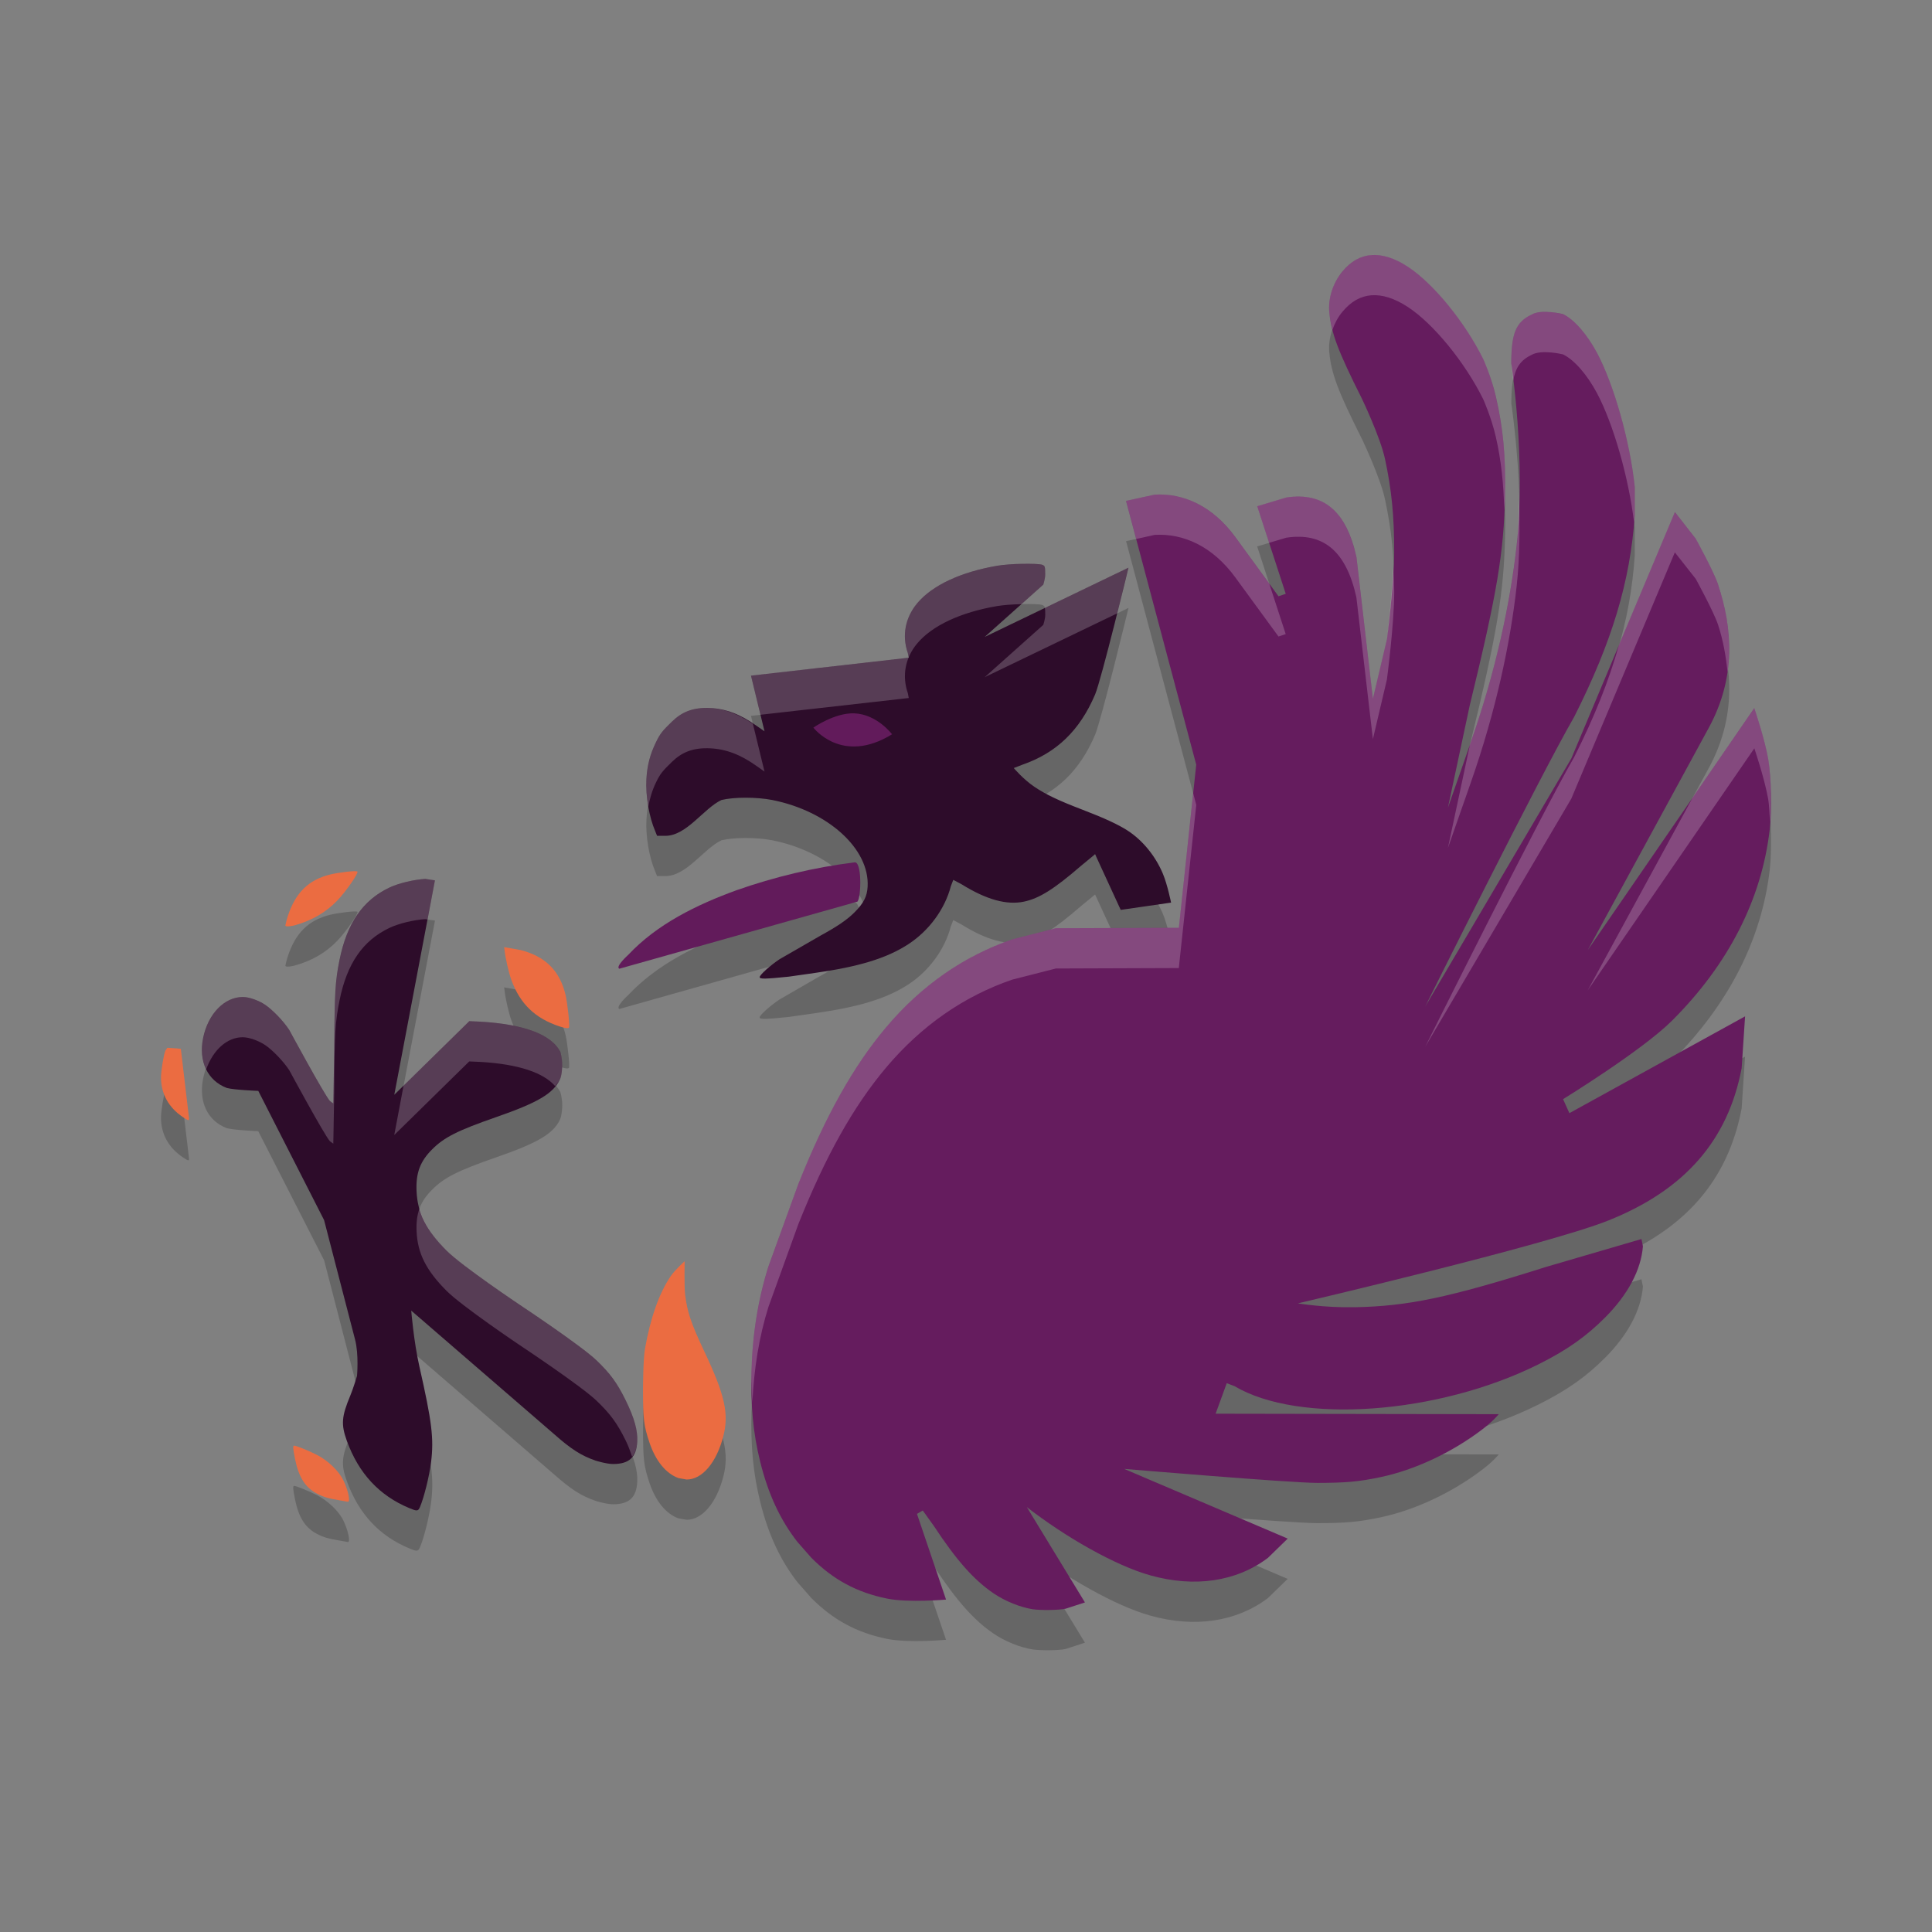 <svg xmlns="http://www.w3.org/2000/svg" width="48" height="48" version="1.1">
 <rect width="100%" height="100%" fill="#808080" stroke="none"/>
 <path style="opacity:0.2" d="M 34.072,7.336 C 33.802,7.355 33.564,7.491 33.352,7.746 33.112,8.034 32.991,8.422 33.027,8.768 33.079,9.277 33.229,9.698 33.844,10.92 33.844,10.92 34.292,11.86 34.408,12.398 34.573,13.158 34.64,13.824 34.639,14.707 34.638,15.52 34.457,16.885 34.457,16.885 L 34.109,18.363 33.699,14.84 C 33.447,13.702 32.887,13.219 31.957,13.359 L 31.234,13.576 31.943,15.754 31.764,15.814 30.693,14.348 C 30.12,13.562 29.39,13.248 28.686,13.289 L 27.977,13.445 29.721,19.998 29.287,24.051 26.232,24.062 25.15,24.338 C 23.946,24.751 22.893,25.482 22.012,26.527 21.201,27.491 20.513,28.717 19.836,30.41 L 19.092,32.469 C 18.836,33.285 18.693,34.152 18.67,35.09 18.649,35.926 18.713,36.611 18.887,37.312 19.09,38.134 19.394,38.772 19.812,39.309 L 20.16,39.705 C 20.7,40.246 21.286,40.564 22.035,40.717 22.57,40.826 23.504,40.74 23.504,40.74 L 22.781,38.611 22.926,38.527 23.201,38.912 C 23.761,39.763 24.193,40.251 24.682,40.584 24.973,40.783 25.354,40.933 25.656,40.98 25.843,41.008 26.291,41.008 26.475,40.969 L 26.955,40.812 25.512,38.443 C 26.459,39.18 27.7,39.893 28.578,40.139 29.677,40.448 30.714,40.296 31.5,39.705 L 31.992,39.227 27.93,37.494 C 27.93,37.494 32.052,37.842 32.727,37.842 33.443,37.841 33.758,37.812 34.303,37.697 35.151,37.518 36.059,37.091 36.803,36.531 37.106,36.303 37.236,36.135 37.236,36.135 L 30.201,36.123 30.479,35.365 30.67,35.438 C 32.271,36.389 35.719,36.143 38.221,34.896 38.938,34.538 39.412,34.201 39.881,33.73 40.442,33.167 40.772,32.552 40.818,31.963 L 40.781,31.783 38.402,32.479 C 35.976,33.246 34.969,33.454 33.652,33.479 32.898,33.493 32.244,33.383 32.244,33.383 32.244,33.383 38.413,31.938 39.953,31.324 41.854,30.567 42.931,29.334 43.271,27.537 L 43.355,26.252 38.99,28.656 38.834,28.309 C 38.834,28.309 40.786,27.108 41.539,26.359 42.944,24.958 43.769,23.34 43.969,21.609 44.023,21.142 44.005,20.292 43.932,19.865 43.846,19.359 43.586,18.592 43.586,18.592 L 39.447,24.604 42.453,19.084 C 43.141,17.82 43.043,16.602 42.682,15.514 42.577,15.198 42.131,14.383 42.131,14.383 L 41.611,13.723 39.039,19.842 35.408,26.01 C 35.408,26.01 38.239,20.32 39.111,18.809 40.05,16.949 40.503,15.445 40.615,13.805 V 13.098 C 40.497,11.966 40.097,10.554 39.676,9.765 39.431,9.307 39.114,8.942 38.834,8.805 38.834,8.805 38.301,8.671 38.053,8.814 37.661,8.998 37.549,9.289 37.549,10.031 37.549,10.031 37.916,12.419 37.682,14.553 37.522,15.997 37.162,17.669 36.549,19.422 L 35.973,21.068 36.514,18.531 C 37.2,15.72 37.365,14.719 37.393,13.301 37.413,12.32 37.344,11.642 37.162,10.848 37.053,10.371 36.852,9.922 36.852,9.922 36.402,9.01 35.617,8.044 34.975,7.625 34.645,7.409 34.342,7.316 34.072,7.336 Z M 25.402,15.008 C 25.169,15.011 24.92,15.033 24.777,15.057 23.875,15.21 23.156,15.541 22.781,15.994 22.488,16.349 22.407,16.792 22.555,17.221 L 22.578,17.342 18.658,17.785 18.994,19.17 18.803,19.035 C 18.402,18.748 18.038,18.611 17.648,18.592 17.217,18.572 16.943,18.689 16.701,18.922 16.459,19.155 16.402,19.227 16.301,19.434 16.154,19.736 16.081,20.003 16.061,20.359 16.038,20.775 16.128,21.301 16.277,21.646 L 16.324,21.766 H 16.529 C 17.062,21.766 17.48,21.086 17.924,20.877 18.234,20.801 18.803,20.801 19.188,20.877 20.572,21.152 21.609,22.089 21.557,23.027 21.543,23.278 21.452,23.443 21.23,23.666 21.045,23.852 20.804,24.015 20.389,24.242 L 19.367,24.832 C 19.147,24.978 18.873,25.219 18.873,25.277 18.873,25.327 19.01,25.326 19.596,25.266 L 20.27,25.17 C 21.319,25.02 22.018,24.816 22.566,24.459 23.086,24.12 23.476,23.582 23.623,23.016 L 23.684,22.859 23.889,22.969 C 24.507,23.354 25.014,23.49 25.439,23.4 25.82,23.32 26.185,23.093 26.857,22.512 L 27.207,22.223 27.844,23.605 29.096,23.426 C 29.096,23.426 29.005,22.972 28.891,22.703 28.708,22.269 28.393,21.88 28.014,21.635 27.786,21.488 27.445,21.327 26.895,21.117 26.297,20.888 25.986,20.741 25.703,20.551 25.423,20.364 25.187,20.082 25.188,20.082 L 25.402,19.998 C 26.247,19.705 26.827,19.15 27.207,18.256 27.363,17.888 28.037,15.104 28.037,15.104 L 24.465,16.824 25.92,15.525 C 25.92,15.525 25.969,15.381 25.969,15.273 25.969,15.072 25.961,15.058 25.896,15.031 25.844,15.009 25.635,15.005 25.402,15.008 Z M 21.219,22.428 C 20.223,22.552 19.242,22.787 18.295,23.119 17.313,23.478 16.332,23.952 15.607,24.723 15.607,24.723 15.281,25.018 15.387,25.068 L 21.303,23.4 C 21.4,23.285 21.419,22.363 21.219,22.428 Z M 8.881,22.654 C 8.848,22.621 8.386,22.682 8.197,22.729 7.662,22.863 7.34,23.182 7.15,23.762 7.116,23.866 7.09,23.99 7.09,23.99 7.09,24.047 7.318,23.99 7.318,23.99 7.755,23.869 8.099,23.665 8.377,23.377 8.604,23.141 8.914,22.687 8.881,22.654 Z M 10.564,22.836 C 10.277,22.854 9.909,22.943 9.676,23.053 9.012,23.369 8.622,23.94 8.438,24.844 8.33,25.373 8.311,25.662 8.305,27.068 L 8.281,28.414 8.197,28.355 C 8.047,28.181 7.186,26.588 7.186,26.588 7.039,26.365 6.77,26.086 6.586,25.963 6.429,25.858 6.19,25.77 6.031,25.77 5.572,25.77 5.169,26.192 5.047,26.793 4.93,27.371 5.156,27.848 5.635,28.029 5.818,28.079 6.416,28.104 6.416,28.104 L 8.053,31.312 8.822,34.283 C 8.918,34.654 8.869,35.186 8.869,35.186 8.869,35.186 8.779,35.492 8.701,35.678 8.486,36.195 8.47,36.389 8.617,36.797 8.91,37.609 9.426,38.16 10.168,38.469 10.356,38.547 10.389,38.549 10.434,38.443 10.535,38.204 10.666,37.684 10.711,37.324 10.784,36.735 10.73,36.317 10.422,34.957 10.279,34.327 10.217,33.563 10.217,33.562 L 13.764,36.629 C 14.189,37.006 14.445,37.167 14.799,37.289 14.799,37.289 15.066,37.373 15.23,37.373 15.628,37.374 15.811,37.207 15.832,36.82 15.847,36.547 15.763,36.232 15.543,35.785 15.328,35.349 15.156,35.122 14.822,34.801 14.433,34.428 12.91,33.418 12.91,33.418 12.91,33.418 11.478,32.455 11.094,32.07 10.588,31.562 10.374,31.141 10.35,30.592 10.33,30.14 10.441,29.852 10.734,29.559 11.033,29.258 11.363,29.089 12.332,28.752 13.356,28.396 13.738,28.172 13.908,27.826 13.967,27.706 13.969,27.465 13.969,27.465 13.969,27.271 13.92,27.129 13.92,27.129 13.697,26.703 13.026,26.447 11.936,26.383 L 11.658,26.371 9.795,28.199 10.807,22.871 Z M 12.525,24.531 12.537,24.615 C 12.552,24.777 12.636,25.163 12.705,25.35 12.92,25.941 13.295,26.304 13.908,26.504 14.054,26.552 14.121,26.555 14.137,26.527 14.159,26.488 14.101,25.925 14.053,25.723 13.912,25.123 13.551,24.76 12.934,24.604 Z M 4.156,27.031 4.107,27.105 C 4.064,27.21 4,27.611 4,27.766 4,28.174 4.186,28.512 4.541,28.752 4.678,28.845 4.698,28.846 4.697,28.787 L 4.492,27.057 Z M 17.01,32.336 C 17.01,32.336 16.764,32.555 16.662,32.707 16.378,33.125 16.156,33.748 16.023,34.512 15.976,34.783 15.977,35.498 15.977,35.498 15.976,36.241 15.992,36.41 16.133,36.832 16.288,37.298 16.545,37.609 16.854,37.723 L 17.059,37.758 C 17.448,37.762 17.807,37.331 17.973,36.676 18.115,36.119 18.007,35.652 17.49,34.561 17.16,33.863 17.073,33.585 17.021,33.164 16.996,32.96 17.01,32.336 17.01,32.336 Z M 7.307,36.916 C 7.274,36.916 7.276,36.986 7.33,37.254 7.419,37.691 7.577,37.953 7.871,38.107 8.052,38.201 8.167,38.229 8.438,38.275 L 8.641,38.311 C 8.711,38.321 8.655,38.037 8.533,37.781 8.42,37.545 8.15,37.288 7.871,37.145 7.668,37.041 7.355,36.916 7.307,36.916 Z"/>
 <path style="fill:#651c5e" d="M 33.352,6.745 C 33.112,7.034 32.991,7.423 33.027,7.768 33.079,8.278 33.229,8.698 33.844,9.921 33.844,9.921 34.293,10.861 34.409,11.399 34.574,12.159 34.639,12.825 34.638,13.708 34.637,14.521 34.458,15.884 34.458,15.884 L 34.109,17.363 33.7,13.839 C 33.448,12.701 32.887,12.22 31.957,12.36 L 31.235,12.577 31.944,14.753 31.764,14.814 30.694,13.347 C 30.121,12.561 29.39,12.248 28.686,12.289 L 27.976,12.445 29.72,18.998 29.288,23.051 26.232,23.062 25.151,23.338 C 23.947,23.751 22.893,24.482 22.012,25.527 21.201,26.491 20.513,27.718 19.836,29.411 L 19.091,31.468 C 18.835,32.284 18.693,33.151 18.67,34.089 18.649,34.925 18.712,35.612 18.886,36.313 19.089,37.135 19.393,37.772 19.812,38.309 L 20.161,38.706 C 20.701,39.247 21.287,39.563 22.036,39.716 22.571,39.825 23.504,39.741 23.504,39.741 L 22.782,37.612 22.926,37.528 23.202,37.913 C 23.762,38.764 24.193,39.251 24.682,39.584 24.973,39.783 25.354,39.934 25.656,39.981 25.843,40.009 26.29,40.007 26.474,39.968 L 26.955,39.812 25.511,37.443 C 26.458,38.18 27.7,38.893 28.578,39.139 29.677,39.448 30.714,39.297 31.5,38.706 L 31.993,38.226 27.929,36.494 C 27.929,36.494 32.052,36.842 32.727,36.842 33.443,36.841 33.757,36.813 34.302,36.698 35.15,36.519 36.058,36.092 36.802,35.532 37.105,35.304 37.236,35.135 37.236,35.135 L 30.202,35.123 30.478,34.365 30.67,34.438 C 32.271,35.389 35.719,35.144 38.221,33.897 38.938,33.539 39.412,33.201 39.881,32.73 40.442,32.167 40.772,31.552 40.818,30.963 L 40.782,30.783 38.402,31.479 C 35.976,32.246 34.969,32.453 33.652,32.478 32.898,32.492 32.245,32.382 32.245,32.382 32.245,32.382 38.413,30.939 39.953,30.325 41.854,29.568 42.931,28.334 43.271,26.537 L 43.356,25.251 38.991,27.656 38.834,27.308 C 38.834,27.308 40.787,26.108 41.54,25.359 42.945,23.958 43.768,22.341 43.968,20.61 44.022,20.143 44.005,19.293 43.932,18.866 43.846,18.36 43.585,17.592 43.585,17.592 L 39.448,23.604 42.453,18.084 C 43.141,16.82 43.043,15.601 42.682,14.513 42.577,14.197 42.13,13.383 42.13,13.383 L 41.612,12.722 39.04,18.842 35.408,25.01 C 35.408,25.01 38.239,19.319 39.111,17.808 40.05,15.948 40.503,14.445 40.615,12.805 V 12.097 C 40.497,10.965 40.097,9.554 39.676,8.765 39.431,8.307 39.114,7.942 38.834,7.804 38.834,7.804 38.301,7.672 38.053,7.815 37.661,7.999 37.548,8.288 37.548,9.03 37.548,9.03 37.915,11.418 37.681,13.552 37.521,14.996 37.162,16.668 36.549,18.421 L 35.973,20.068 36.514,17.531 C 37.2,14.72 37.364,13.718 37.392,12.3 37.412,11.319 37.345,10.642 37.163,9.848 37.054,9.372 36.851,8.922 36.851,8.922 36.401,8.01 35.616,7.044 34.974,6.625 34.644,6.41 34.343,6.317 34.073,6.337 33.803,6.356 33.564,6.49 33.352,6.745 Z"/>
 <path style="fill:#2d0c2a" d="M 10.565,21.836 C 10.278,21.854 9.908,21.942 9.675,22.052 9.011,22.368 8.621,22.94 8.437,23.844 8.329,24.373 8.311,24.663 8.305,26.069 L 8.281,27.415 8.197,27.355 C 8.047,27.181 7.186,25.588 7.186,25.588 7.04,25.365 6.769,25.085 6.585,24.962 6.428,24.857 6.191,24.77 6.032,24.77 5.573,24.77 5.168,25.191 5.046,25.792 4.929,26.37 5.157,26.849 5.635,27.03 5.819,27.08 6.417,27.103 6.417,27.103 L 8.052,30.313 8.822,33.283 C 8.918,33.654 8.87,34.185 8.87,34.185 8.87,34.185 8.779,34.492 8.701,34.678 8.486,35.195 8.47,35.388 8.617,35.796 8.911,36.608 9.426,37.159 10.168,37.468 10.356,37.546 10.388,37.55 10.433,37.444 10.534,37.205 10.665,36.685 10.71,36.325 10.783,35.736 10.729,35.317 10.421,33.957 10.278,33.327 10.217,32.562 10.217,32.562 L 13.764,35.628 C 14.189,36.005 14.444,36.167 14.798,36.289 14.798,36.289 15.067,36.373 15.231,36.373 15.629,36.374 15.811,36.207 15.832,35.82 15.847,35.547 15.763,35.233 15.543,34.786 15.328,34.35 15.156,34.121 14.822,33.8 14.433,33.427 12.91,32.417 12.91,32.417 12.91,32.417 11.478,31.456 11.094,31.071 10.588,30.563 10.373,30.141 10.349,29.592 10.329,29.14 10.441,28.851 10.734,28.558 11.033,28.257 11.364,28.089 12.333,27.752 13.357,27.396 13.738,27.172 13.908,26.826 13.967,26.706 13.968,26.465 13.968,26.465 13.968,26.271 13.92,26.129 13.92,26.129 13.697,25.703 13.026,25.447 11.936,25.383 L 11.659,25.371 9.796,27.199 10.806,21.872 Z M 25.403,14.008 C 25.17,14.011 24.921,14.032 24.778,14.056 23.876,14.209 23.157,14.541 22.782,14.994 22.489,15.349 22.406,15.792 22.554,16.221 L 22.578,16.341 18.658,16.786 18.994,18.169 18.802,18.036 C 18.401,17.749 18.038,17.61 17.648,17.591 17.217,17.571 16.944,17.688 16.702,17.921 16.46,18.154 16.402,18.226 16.301,18.433 16.154,18.735 16.08,19.003 16.06,19.359 16.037,19.775 16.128,20.301 16.277,20.646 L 16.325,20.766 H 16.529 C 17.062,20.766 17.48,20.085 17.924,19.876 18.234,19.8 18.803,19.8 19.187,19.876 20.571,20.151 21.608,21.09 21.556,22.028 21.542,22.279 21.453,22.443 21.231,22.666 21.046,22.852 20.804,23.016 20.389,23.243 L 19.367,23.832 C 19.147,23.978 18.874,24.219 18.874,24.277 18.874,24.327 19.01,24.325 19.596,24.265 L 20.269,24.169 C 21.318,24.019 22.018,23.816 22.566,23.459 23.086,23.12 23.477,22.582 23.624,22.016 L 23.684,21.86 23.888,21.968 C 24.506,22.353 25.014,22.491 25.439,22.401 25.82,22.321 26.186,22.092 26.858,21.511 L 27.207,21.223 27.844,22.606 29.095,22.425 C 29.095,22.425 29.004,21.973 28.89,21.704 28.707,21.27 28.392,20.879 28.013,20.634 27.785,20.487 27.444,20.327 26.894,20.117 26.296,19.888 25.987,19.741 25.704,19.551 25.424,19.364 25.187,19.082 25.187,19.082 L 25.403,18.998 C 26.248,18.705 26.827,18.149 27.207,17.255 27.363,16.887 28.037,14.104 28.037,14.104 L 24.465,15.824 25.92,14.525 C 25.92,14.525 25.968,14.381 25.968,14.273 25.968,14.072 25.961,14.059 25.896,14.032 25.844,14.01 25.636,14.005 25.403,14.008 Z"/>
 <path style="fill:#eb6c41" d="M 7.307,35.916 C 7.274,35.916 7.276,35.985 7.331,36.253 7.42,36.69 7.578,36.953 7.872,37.107 8.052,37.201 8.166,37.229 8.437,37.275 L 8.641,37.311 C 8.712,37.321 8.655,37.038 8.533,36.782 8.42,36.546 8.15,36.288 7.872,36.145 7.669,36.041 7.355,35.916 7.307,35.916 Z M 16.662,31.708 C 16.378,32.126 16.157,32.748 16.024,33.512 15.977,33.783 15.976,34.498 15.976,34.498 15.975,35.241 15.992,35.41 16.133,35.832 16.288,36.298 16.545,36.608 16.854,36.722 L 17.058,36.758 C 17.447,36.762 17.806,36.331 17.972,35.676 18.114,35.119 18.008,34.651 17.491,33.56 17.161,32.862 17.074,32.586 17.022,32.165 16.997,31.961 17.01,31.335 17.01,31.335 17.01,31.335 16.764,31.556 16.662,31.708 Z M 4.156,26.032 4.108,26.105 C 4.065,26.21 4,26.611 4,26.766 4,27.174 4.186,27.512 4.541,27.752 4.678,27.845 4.698,27.847 4.697,27.788 L 4.493,26.056 Z M 12.537,23.616 C 12.552,23.778 12.637,24.162 12.706,24.349 12.921,24.94 13.295,25.303 13.908,25.503 14.054,25.551 14.121,25.555 14.137,25.527 14.159,25.488 14.1,24.924 14.052,24.722 13.911,24.122 13.551,23.76 12.934,23.604 L 12.525,23.531 Z M 8.197,21.728 C 7.661,21.862 7.34,22.182 7.15,22.762 7.116,22.866 7.09,22.99 7.09,22.99 7.09,23.047 7.319,22.99 7.319,22.99 7.755,22.869 8.099,22.665 8.377,22.377 8.604,22.141 8.913,21.687 8.88,21.654 8.847,21.621 8.385,21.681 8.197,21.728 Z"/>
 <path style="fill:#621b5b" d="M 20.208,18.077 C 20.208,18.077 20.743,17.703 21.227,17.723 21.791,17.746 22.163,18.243 22.163,18.243 20.915,19.012 20.208,18.077 20.208,18.077 Z M 21.219,21.427 C 20.223,21.551 19.241,21.787 18.294,22.119 17.312,22.478 16.333,22.952 15.608,23.723 15.608,23.723 15.28,24.018 15.386,24.068 L 21.303,22.401 C 21.4,22.286 21.419,21.362 21.219,21.427 Z"/>
 <path style="fill:#ffffff;opacity:0.2" d="M 34.072 6.336 C 33.802 6.356 33.564 6.491 33.352 6.746 C 33.112 7.034 32.991 7.423 33.027 7.768 C 33.042 7.908 33.067 8.047 33.104 8.193 C 33.16 8.033 33.242 7.878 33.352 7.746 C 33.564 7.491 33.802 7.356 34.072 7.336 C 34.342 7.316 34.645 7.409 34.975 7.625 C 35.617 8.044 36.402 9.01 36.852 9.922 C 36.852 9.922 37.053 10.372 37.162 10.848 C 37.3 11.448 37.355 12.02 37.373 12.668 C 37.378 12.545 37.39 12.428 37.393 12.301 C 37.413 11.32 37.344 10.642 37.162 9.848 C 37.053 9.371 36.852 8.922 36.852 8.922 C 36.402 8.01 35.617 7.044 34.975 6.625 C 34.645 6.409 34.342 6.316 34.072 6.336 z M 38.279 7.754 C 38.194 7.762 38.115 7.779 38.053 7.814 C 37.661 7.998 37.549 8.289 37.549 9.031 C 37.549 9.031 37.581 9.366 37.594 9.461 C 37.654 9.127 37.785 8.942 38.053 8.816 C 38.301 8.673 38.834 8.805 38.834 8.805 C 39.114 8.942 39.431 9.307 39.676 9.766 C 40.081 10.525 40.462 11.858 40.596 12.967 C 40.6 12.912 40.611 12.859 40.615 12.805 L 40.615 12.098 C 40.497 10.966 40.097 9.554 39.676 8.766 C 39.431 8.307 39.114 7.942 38.834 7.805 C 38.834 7.805 38.534 7.731 38.279 7.754 z M 28.686 12.289 L 27.977 12.445 L 28.229 13.391 L 28.686 13.289 C 29.39 13.248 30.12 13.562 30.693 14.348 L 31.764 15.814 L 31.943 15.754 L 31.535 14.502 L 30.693 13.348 C 30.12 12.562 29.39 12.248 28.686 12.289 z M 32.289 12.336 C 32.184 12.334 32.073 12.342 31.957 12.359 L 31.234 12.576 L 31.531 13.486 L 31.957 13.359 C 32.887 13.219 33.447 13.702 33.699 14.84 L 34.109 18.363 L 34.457 16.885 C 34.457 16.885 34.638 15.52 34.639 14.707 C 34.639 14.486 34.622 14.306 34.613 14.107 C 34.575 14.905 34.457 15.885 34.457 15.885 L 34.109 17.363 L 33.699 13.84 C 33.479 12.844 33.023 12.35 32.289 12.336 z M 37.738 12.391 C 37.73 12.777 37.724 13.167 37.682 13.553 C 37.522 14.997 37.162 16.669 36.549 18.422 L 36.52 18.504 C 36.517 18.514 36.516 18.521 36.514 18.531 L 35.973 21.068 L 36.549 19.422 C 37.162 17.669 37.522 15.997 37.682 14.553 C 37.762 13.816 37.761 13.079 37.738 12.391 z M 41.611 12.723 L 40.221 16.031 C 39.974 16.905 39.618 17.804 39.111 18.809 C 38.239 20.32 35.408 26.01 35.408 26.01 L 39.039 19.842 L 41.611 13.723 L 42.131 14.383 C 42.131 14.383 42.577 15.198 42.682 15.514 C 42.808 15.894 42.88 16.293 42.92 16.701 C 43.031 15.934 42.909 15.198 42.682 14.514 C 42.577 14.198 42.131 13.383 42.131 13.383 L 41.611 12.723 z M 25.402 14.008 C 25.169 14.011 24.92 14.033 24.777 14.057 C 23.875 14.21 23.156 14.541 22.781 14.994 C 22.488 15.349 22.407 15.792 22.555 16.221 L 22.578 16.342 L 18.658 16.785 L 18.895 17.758 L 22.578 17.342 L 22.555 17.221 C 22.407 16.792 22.488 16.349 22.781 15.994 C 23.156 15.541 23.875 15.21 24.777 15.057 C 24.915 15.034 25.152 15.014 25.377 15.01 L 25.92 14.525 C 25.92 14.525 25.969 14.381 25.969 14.273 C 25.969 14.072 25.961 14.058 25.896 14.031 C 25.844 14.009 25.635 14.005 25.402 14.008 z M 28.037 14.104 L 25.959 15.105 C 25.967 15.138 25.969 15.182 25.969 15.273 C 25.969 15.381 25.92 15.525 25.92 15.525 L 24.465 16.824 L 27.754 15.24 C 27.891 14.691 28.037 14.104 28.037 14.104 z M 17.648 17.592 C 17.217 17.572 16.943 17.689 16.701 17.922 C 16.459 18.155 16.402 18.227 16.301 18.434 C 16.154 18.736 16.081 19.003 16.061 19.359 C 16.049 19.572 16.067 19.812 16.107 20.043 C 16.146 19.833 16.202 19.637 16.301 19.434 C 16.402 19.227 16.459 19.155 16.701 18.922 C 16.943 18.689 17.217 18.572 17.648 18.592 C 18.038 18.611 18.402 18.748 18.803 19.035 L 18.994 19.17 L 18.705 17.982 C 18.343 17.742 18.006 17.609 17.648 17.592 z M 43.586 17.592 L 42.053 19.818 L 39.447 24.604 L 43.586 18.592 C 43.586 18.592 43.846 19.359 43.932 19.865 C 43.955 20.004 43.963 20.223 43.975 20.424 C 44.01 19.942 43.997 19.248 43.932 18.865 C 43.846 18.359 43.586 17.592 43.586 17.592 z M 29.645 19.711 L 29.287 23.051 L 26.232 23.062 L 25.15 23.338 C 23.946 23.751 22.893 24.482 22.012 25.527 C 21.201 26.491 20.513 27.717 19.836 29.41 L 19.092 31.469 C 18.836 32.285 18.693 33.152 18.67 34.09 C 18.663 34.36 18.682 34.596 18.693 34.84 C 18.734 34 18.859 33.21 19.092 32.469 L 19.836 30.41 C 20.513 28.717 21.201 27.491 22.012 26.527 C 22.893 25.482 23.946 24.751 25.15 24.338 L 26.232 24.062 L 29.287 24.051 L 29.721 19.998 L 29.645 19.711 z M 10.564 21.836 C 10.277 21.854 9.909 21.943 9.676 22.053 C 9.012 22.369 8.622 22.94 8.438 23.844 C 8.33 24.373 8.311 24.662 8.305 26.068 L 8.281 27.414 L 8.197 27.355 C 8.047 27.181 7.186 25.588 7.186 25.588 C 7.039 25.365 6.77 25.086 6.586 24.963 C 6.429 24.858 6.19 24.77 6.031 24.77 C 5.572 24.77 5.169 25.192 5.047 25.793 C 4.987 26.086 5.017 26.352 5.123 26.568 C 5.291 26.095 5.634 25.77 6.031 25.77 C 6.19 25.77 6.429 25.858 6.586 25.963 C 6.77 26.086 7.039 26.365 7.186 26.588 C 7.186 26.588 8.047 28.181 8.197 28.355 L 8.281 28.414 L 8.305 27.068 C 8.311 25.662 8.33 25.373 8.438 24.844 C 8.622 23.94 9.012 23.369 9.676 23.053 C 9.909 22.943 10.277 22.854 10.564 22.836 L 10.621 22.844 L 10.807 21.871 L 10.564 21.836 z M 11.658 25.371 L 10.027 26.971 L 9.795 28.199 L 11.658 26.371 L 11.936 26.383 C 12.888 26.439 13.5 26.65 13.793 26.984 C 13.834 26.933 13.88 26.883 13.908 26.826 C 13.967 26.706 13.969 26.465 13.969 26.465 C 13.969 26.271 13.92 26.129 13.92 26.129 C 13.697 25.703 13.026 25.447 11.936 25.383 L 11.658 25.371 z M 10.422 30.027 C 10.363 30.19 10.34 30.371 10.35 30.592 C 10.374 31.141 10.588 31.562 11.094 32.07 C 11.478 32.455 12.91 33.418 12.91 33.418 C 12.91 33.418 14.433 34.428 14.822 34.801 C 15.156 35.122 15.328 35.349 15.543 35.785 C 15.62 35.941 15.66 36.066 15.705 36.193 C 15.778 36.104 15.823 35.986 15.832 35.82 C 15.847 35.547 15.763 35.232 15.543 34.785 C 15.328 34.349 15.156 34.122 14.822 33.801 C 14.433 33.428 12.91 32.418 12.91 32.418 C 12.91 32.418 11.478 31.455 11.094 31.07 C 10.73 30.705 10.522 30.383 10.422 30.027 z"/>
</svg>
